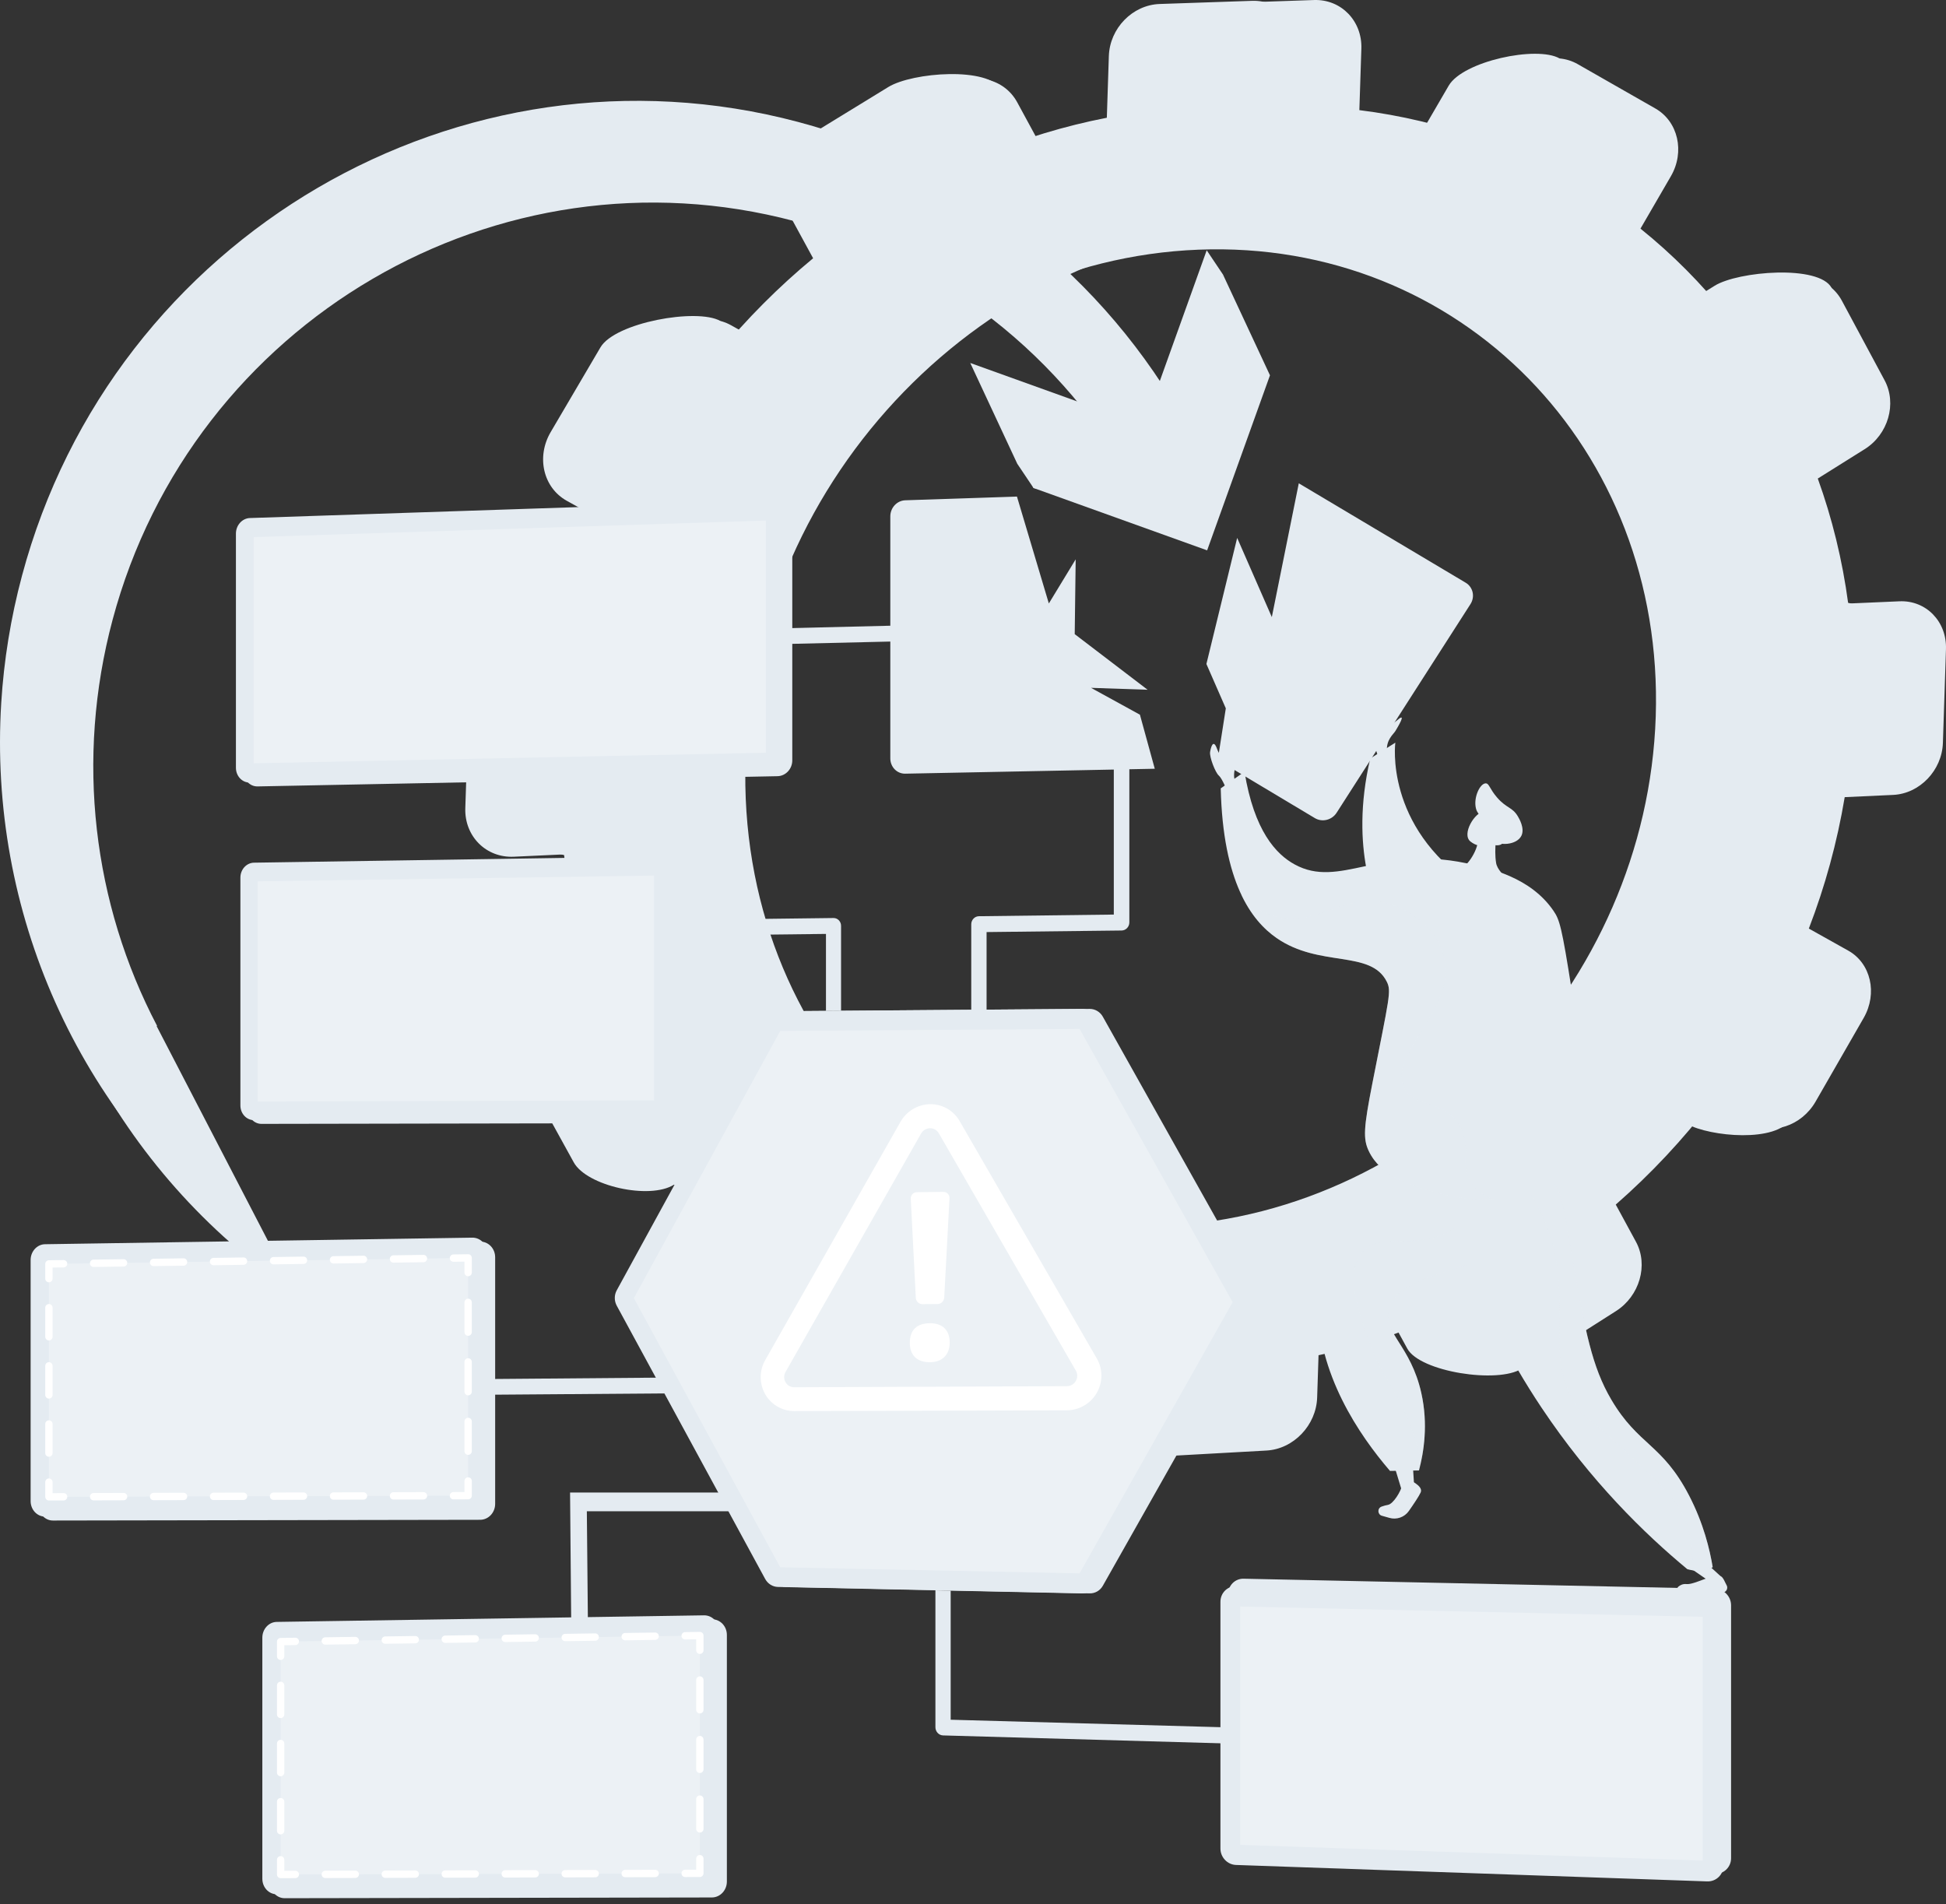 <svg width="140" height="137" viewBox="0 0 140 137" fill="none" xmlns="http://www.w3.org/2000/svg">
<rect x="0" y="0" width="140" height="137" fill="#333333" stroke="none"/>
<path d="M33.701 51.247L33.475 58.139C33.409 60.161 34.97 61.725 36.961 61.633L40.578 61.466C40.924 64.742 41.617 67.888 42.623 70.867L39.567 72.772C37.812 73.865 37.148 76.131 38.086 77.831L41.277 83.621C42.213 85.319 46.73 86.328 48.481 85.231L49.032 82.897C50.967 85.409 53.182 87.674 55.633 89.651L53.961 92.524C52.915 94.32 53.429 96.518 55.106 97.433L60.816 100.545C62.489 101.456 67.919 101.598 68.959 99.805L67.329 96.188C70.294 97.239 73.426 97.954 76.684 98.298L76.584 101.352C76.518 103.356 78.051 104.891 80.006 104.783L86.659 104.412C88.607 104.304 90.238 102.597 90.304 100.599L90.403 97.555C93.672 96.859 96.832 95.807 99.839 94.442L101.245 97.021C102.157 98.695 107.756 99.556 109.463 98.469L111.801 94.381C113.503 93.296 114.147 91.065 113.24 89.394L111.787 86.718C114.315 84.507 116.626 82.04 118.675 79.361L121.374 80.863C123.005 81.77 127.835 82.234 128.851 80.467L129.623 73.289C130.636 71.525 130.14 69.359 128.514 68.449L125.677 66.861C126.842 63.83 127.714 60.665 128.258 57.407L131.742 57.245C133.654 57.157 135.256 55.48 135.321 53.5L135.542 46.752C135.607 44.772 134.111 43.234 132.198 43.317L128.51 43.477C128.09 40.343 127.35 37.335 126.321 34.485L129.696 32.371C131.387 31.312 132.027 29.095 131.126 27.417L131.769 20.711C130.866 19.03 125.046 19.505 123.35 20.561L119.798 22.775C117.952 20.457 115.863 18.356 113.564 16.507L115.753 12.736C116.772 10.979 116.273 8.798 114.637 7.864L112.203 4.205C110.562 3.268 105.247 4.403 104.223 6.163L101.974 10.027C99.231 9.05 96.344 8.356 93.339 7.982L93.484 3.558C93.55 1.56 92.026 -0.006 90.079 0.06L83.431 0.287C81.477 0.353 79.839 2.031 79.773 4.035L79.628 8.471C76.571 9.064 73.603 9.973 70.757 11.158L72.078 6.478C71.152 4.773 65.644 5.196 63.907 6.261L57.976 9.896C56.233 10.963 55.574 13.214 56.504 14.921L58.498 18.58C56.016 20.634 53.725 22.931 51.669 25.433L51.819 23.088C50.135 22.146 44.249 23.203 43.199 24.989L39.618 31.083C38.566 32.873 39.083 35.085 40.771 36.025L44.136 37.896C42.876 40.892 41.904 44.027 41.256 47.264L37.426 47.43C35.436 47.516 33.767 49.225 33.701 51.247ZM50.636 54.623C51.275 35.124 67.251 18.709 86.216 17.962C105.066 17.221 119.75 32.257 119.118 51.542C118.486 70.828 102.771 87.231 83.914 88.186C64.943 89.146 49.996 74.122 50.636 54.623Z" fill="#E4EBF1"/>
<path d="M38.157 51.188L37.931 58.081C37.864 60.103 39.426 61.667 41.416 61.575L45.034 61.407C45.379 64.683 46.072 67.83 47.078 70.809L44.022 72.713C42.267 73.807 41.604 76.072 42.541 77.773L45.733 83.563C46.669 85.26 48.846 85.746 50.596 84.65L53.488 82.839C55.422 85.35 57.637 87.615 60.088 89.592L58.416 92.465C57.371 94.261 57.884 96.459 59.562 97.374L65.272 100.486C66.945 101.398 69.143 100.683 70.183 98.89L71.785 96.129C74.75 97.18 77.882 97.896 81.139 98.24L81.039 101.293C80.973 103.297 82.506 104.833 84.461 104.724L91.114 104.354C93.062 104.245 94.694 102.538 94.759 100.54L94.859 97.496C98.127 96.8 101.287 95.749 104.295 94.383L105.7 96.963C106.612 98.636 108.736 99.11 110.444 98.023L116.256 94.322C117.959 93.238 118.603 91.006 117.695 89.335L116.242 86.659C118.77 84.448 121.081 81.981 123.13 79.302L125.829 80.804C127.46 81.711 129.605 81.013 130.62 79.247L134.078 73.23C135.091 71.466 134.595 69.3 132.969 68.39L130.132 66.802C131.298 63.771 132.169 60.606 132.713 57.348L136.197 57.187C138.11 57.098 139.712 55.422 139.777 53.442L139.998 46.693C140.063 44.713 138.566 43.175 136.653 43.258L132.965 43.419C132.546 40.285 131.805 37.276 130.776 34.427L134.152 32.312C135.842 31.253 136.482 29.036 135.582 27.358L132.509 21.634C131.606 19.953 129.501 19.447 127.806 20.503L124.253 22.717C122.408 20.399 120.318 18.298 118.02 16.448L120.208 12.677C121.228 10.92 120.728 8.739 119.092 7.805L113.506 4.615C111.864 3.678 109.703 4.344 108.678 6.105L106.429 9.969C103.687 8.992 100.799 8.297 97.795 7.923L97.94 3.499C98.005 1.501 96.481 -0.064 94.534 0.002L87.886 0.229C85.932 0.295 84.294 1.973 84.229 3.977L84.083 8.413C81.026 9.006 78.058 9.914 75.212 11.099L73.183 7.362C72.257 5.658 70.1 5.138 68.362 6.202L62.431 9.837C60.688 10.905 60.029 13.156 60.96 14.863L62.954 18.522C60.471 20.576 58.181 22.872 56.124 25.374L52.604 23.404C50.92 22.462 48.704 23.145 47.655 24.931L44.073 31.025C43.022 32.814 43.538 35.027 45.227 35.966L48.591 37.838C47.331 40.833 46.359 43.968 45.712 47.205L41.882 47.371C39.891 47.457 38.223 49.166 38.157 51.188ZM53.638 54.63C54.305 34.303 70.959 17.192 90.728 16.414C110.377 15.641 125.685 31.314 125.026 51.418C124.367 71.522 107.985 88.621 88.329 89.616C68.553 90.617 52.972 74.956 53.638 54.63Z" fill="#E4EBF1"/>
<path d="M67.845 124.848L91.639 125.525V124.362L68.394 123.719V114.431L67.296 114.408V124.26C67.296 124.576 67.542 124.839 67.845 124.848Z" fill="#E4EBF1"/>
<path d="M69.874 72.832L70.977 72.823V67.054L80.689 66.942C80.997 66.939 81.248 66.677 81.248 66.359V55.12L80.13 55.142V65.795L70.425 65.914C70.121 65.918 69.874 66.178 69.874 66.494L69.874 72.832Z" fill="#E4EBF1"/>
<path d="M56.448 46.332L64.327 46.148V45.008L56.448 45.197V46.332Z" fill="#E4EBF1"/>
<path d="M59.422 72.724L60.508 72.716V66.606C60.508 66.291 60.265 66.04 59.965 66.043L48.782 66.181V67.31L59.422 67.187V72.724Z" fill="#E4EBF1"/>
<path d="M49.513 99.092L33.884 99.219V100.348L49.513 100.231V99.092Z" fill="#E4EBF1"/>
<path d="M42.314 118.661L42.219 108.722H55.249L55.239 107.376H41.012L41.111 118.661H42.314Z" fill="#E4EBF1"/>
<path d="M44.922 92.825L55.599 73.313C55.789 72.967 56.139 72.752 56.518 72.749L78.39 72.581C78.782 72.578 79.143 72.792 79.339 73.141L90.542 93.118C90.741 93.472 90.741 93.907 90.542 94.259L79.339 114.084C79.143 114.43 78.782 114.639 78.39 114.63L56.518 114.166C56.139 114.157 55.789 113.938 55.599 113.589L44.922 93.932C44.735 93.588 44.735 93.166 44.922 92.825Z" fill="#E4EBF1"/>
<path d="M18.53 37.544L55.937 36.297C56.523 36.278 56.999 36.762 56.999 37.378V54.703C56.999 55.319 56.523 55.828 55.937 55.84L18.53 56.576C17.975 56.587 17.524 56.11 17.524 55.51V38.663C17.524 38.063 17.974 37.562 18.53 37.544Z" fill="#E4EBF1"/>
<path d="M64.051 37.148V54.559C64.051 55.178 64.531 55.671 65.126 55.659L83.077 55.305L82.009 51.416L78.491 49.484L82.561 49.622L77.318 45.621L77.387 40.24L75.456 43.414L73.162 35.723L65.126 35.991C64.531 36.011 64.051 36.529 64.051 37.148Z" fill="#E4EBF1"/>
<path d="M89.469 113.574L123.367 114.294C124.014 114.308 124.538 114.843 124.538 115.49V133.679C124.538 134.326 124.013 134.832 123.367 134.809L89.469 133.626C88.852 133.605 88.352 133.075 88.352 132.444V114.693C88.352 114.062 88.852 113.56 89.469 113.574Z" fill="#E4EBF1"/>
<path d="M44.37 92.826L55.047 73.315C55.236 72.968 55.587 72.753 55.966 72.75L77.838 72.582C78.229 72.579 78.591 72.793 78.787 73.142L89.99 93.119C90.189 93.473 90.189 93.909 89.99 94.26L78.787 114.085C78.591 114.432 78.229 114.64 77.838 114.632L55.966 114.167C55.587 114.159 55.236 113.939 55.047 113.59L44.37 93.933C44.183 93.589 44.183 93.168 44.37 92.826Z" fill="#E4EBF1"/>
<path opacity="0.31" d="M77.666 113.188L88.678 93.681L77.666 74.024L56.132 74.168L45.603 93.388L56.133 112.752L77.666 113.188Z" fill="white"/>
<path d="M17.979 37.268L55.386 36.022C55.972 36.002 56.448 36.486 56.448 37.102V54.427C56.448 55.044 55.972 55.553 55.386 55.564L17.979 56.3C17.423 56.311 16.973 55.834 16.973 55.234V38.387C16.973 37.787 17.423 37.287 17.979 37.268Z" fill="#E4EBF1"/>
<path opacity="0.3" d="M55.097 54.152V37.449L18.252 38.64V54.913L55.097 54.152Z" fill="white"/>
<path d="M88.918 114.114L122.817 114.835C123.463 114.849 123.987 115.384 123.987 116.031V134.22C123.987 134.866 123.463 135.373 122.817 135.35L88.918 134.167C88.301 134.145 87.801 133.616 87.801 132.985V115.234C87.801 114.602 88.301 114.101 88.918 114.114Z" fill="#E4EBF1"/>
<path opacity="0.3" d="M122.498 133.851V116.316L89.221 115.576V132.722L122.498 133.851Z" fill="white"/>
<path d="M76.75 101.459L57.139 101.515C56.278 101.517 55.478 101.051 55.048 100.298C54.619 99.546 54.619 98.609 55.048 97.853L64.782 80.707C65.219 79.938 66.032 79.451 66.905 79.436C67.779 79.422 68.594 79.882 69.031 80.638L78.907 97.729C79.349 98.493 79.347 99.444 78.902 100.212C78.458 100.979 77.633 101.456 76.75 101.459ZM66.903 81.167C66.641 81.171 66.397 81.317 66.266 81.548L56.512 98.703C56.383 98.929 56.383 99.211 56.512 99.436C56.641 99.662 56.881 99.802 57.139 99.801L76.753 99.723C77.018 99.722 77.265 99.579 77.398 99.349C77.531 99.119 77.531 98.834 77.399 98.605L67.54 81.528C67.409 81.301 67.165 81.163 66.903 81.167Z" fill="white"/>
<path d="M67.95 95.551C67.702 95.311 67.351 95.192 66.897 95.195C66.427 95.198 66.069 95.319 65.824 95.557C65.578 95.795 65.455 96.144 65.455 96.606C65.454 97.051 65.579 97.395 65.83 97.638C66.081 97.881 66.436 98.001 66.894 97.999C67.342 97.997 67.692 97.87 67.944 97.618C68.196 97.367 68.322 97.023 68.323 96.589C68.323 96.137 68.199 95.792 67.95 95.551Z" fill="white"/>
<path d="M66.353 93.822L67.461 93.814C67.711 93.812 67.918 93.592 67.931 93.34L68.309 86.201C68.316 86.071 68.269 85.962 68.18 85.869C68.092 85.776 67.968 85.742 67.839 85.743L65.992 85.767C65.863 85.769 65.74 85.801 65.651 85.896C65.563 85.991 65.516 86.107 65.523 86.237L65.885 93.363C65.897 93.614 66.103 93.824 66.353 93.822Z" fill="white"/>
<path d="M18.811 62.331L47.866 61.884C48.43 61.875 48.888 62.352 48.888 62.948V79.721C48.888 80.317 48.43 80.802 47.866 80.803L18.811 80.853C18.271 80.854 17.832 80.382 17.832 79.799V63.402C17.832 62.819 18.27 62.339 18.811 62.331Z" fill="#E4EBF1"/>
<path d="M18.274 62.062L47.328 61.615C47.893 61.607 48.351 62.083 48.351 62.68V79.452C48.351 80.049 47.893 80.533 47.328 80.534L18.274 80.585C17.733 80.586 17.295 80.114 17.295 79.531V63.133C17.295 62.55 17.733 62.071 18.274 62.062Z" fill="#E4EBF1"/>
<path opacity="0.3" d="M47.051 79.162V62.992L18.54 63.403V79.24L47.051 79.162Z" fill="white"/>
<path d="M69.803 26.113L82.294 30.604L86.813 18.006L87.983 19.749L85.674 37.85L74.355 35.107L73.185 33.364L69.803 26.113Z" fill="#E4EBF1"/>
<path d="M10.1 72.078L10.132 72.062C5.53 63.282 4.245 52.893 6.93 42.845C12.671 21.366 34.678 8.502 55.988 14.167C66.558 16.978 75.3 23.822 80.601 33.437C81.342 34.781 83.027 35.26 84.366 34.507C85.704 33.755 86.189 32.056 85.448 30.713C79.413 19.766 69.462 11.976 57.429 8.776C33.169 2.326 8.116 16.971 1.581 41.423C0.77 44.456 0.278 47.515 0.089 50.561C-0.84 65.52 5.561 80.14 17.654 89.52C18.184 89.931 18.817 90.118 19.44 90.094L10.1 72.078Z" fill="#E4EBF1"/>
<path d="M70.973 27.856L83.464 32.347L87.983 19.749L91.365 27L86.844 39.593L74.355 35.107L70.973 27.856Z" fill="#E4EBF1"/>
<path d="M11.269 73.82L11.302 73.805C6.699 65.025 5.414 54.636 8.1 44.588C13.84 23.109 35.847 10.245 57.157 15.91C67.728 18.721 76.469 25.564 81.77 35.18C82.511 36.524 84.197 37.003 85.535 36.25C86.874 35.498 87.358 33.798 86.618 32.456C80.583 21.509 70.632 13.719 58.598 10.519C34.338 4.069 9.285 18.714 2.751 43.166C1.94 46.199 1.447 49.258 1.258 52.304C0.33 67.263 6.731 81.883 18.823 91.263C19.354 91.674 19.987 91.861 20.609 91.837L11.269 73.82Z" fill="#E4EBF1"/>
<path d="M101.605 104.793L101.745 107.028C101.745 107.028 101.428 107.364 100.818 107.13L100.151 104.936L101.605 104.793Z" fill="#E4EBF1"/>
<path d="M101.326 106.436C101.326 106.436 102.42 106.882 102.208 107.366C102.094 107.626 101.699 108.213 101.358 108.701C101.042 109.153 100.472 109.353 99.944 109.195C99.767 109.141 99.586 109.09 99.425 109.048C99.094 108.963 99.074 108.499 99.397 108.385C99.554 108.33 99.709 108.285 99.844 108.264C100.245 108.203 100.796 107.256 100.861 106.877C100.925 106.498 101.326 106.436 101.326 106.436Z" fill="#E4EBF1"/>
<path d="M103.956 83.348C102.344 83.904 96.384 86.157 95.056 91.325C94.985 91.601 94.803 92.368 94.795 93.621C94.761 98.838 97.794 103.252 100 105.82C100.696 105.809 101.391 105.797 102.087 105.785C102.434 104.454 102.753 102.463 102.254 100.222C101.491 96.798 99.511 95.91 99.893 94.229C100.586 91.177 107.673 91.639 108.341 88.906C108.582 87.919 108.052 86.243 103.956 83.348Z" fill="#E4EBF1"/>
<path d="M123.892 114.576L120.865 114.506C120.679 114.502 120.599 114.269 120.742 114.149C120.882 114.031 121.077 113.934 121.326 113.96C121.901 114.02 123.192 113.215 123.778 113.387C123.97 113.444 124.125 113.894 124.205 114.019C124.361 114.263 124.182 114.583 123.892 114.576Z" fill="#E4EBF1"/>
<path d="M122.532 112.251L123.778 113.387C123.778 113.387 123.343 113.712 122.708 113.573L121.435 112.696L122.532 112.251Z" fill="#E4EBF1"/>
<g opacity="0.3">
<path d="M98.609 96.806C97.773 94.549 96.77 91.767 97.915 90.187C99.074 88.588 101.612 89.937 104.158 88.649C105.103 88.171 106.074 87.316 106.881 85.768C108.311 87.244 108.505 88.234 108.341 88.906C107.673 91.639 100.586 91.177 99.893 94.229C99.511 95.91 101.49 96.798 102.253 100.222C102.682 102.149 102.506 103.889 102.228 105.186C101.98 103.982 101.595 102.717 101.005 101.44C100.092 99.462 99.489 99.184 98.609 96.806Z" fill="#E4EBF1"/>
</g>
<path d="M103.032 82.697C104.013 87.201 106.104 94.078 110.893 101.257C114.439 106.572 118.334 110.358 121.389 112.888C121.607 112.953 121.977 113.033 122.431 112.977C122.769 112.935 123.036 112.834 123.216 112.748C123.006 111.478 122.562 109.602 121.509 107.576C119.583 103.869 117.868 103.988 115.934 100.716C114.517 98.32 114.057 95.775 113.135 90.685C112.424 86.754 112.424 85.815 111.45 84.688C109.48 82.409 105.783 82.384 103.032 82.697Z" fill="#E4EBF1"/>
<g opacity="0.3">
<path d="M120.771 108.414C120.084 107.33 118.864 106.2 116.458 103.971C113.972 101.668 114.068 102.084 113.578 101.404C111.387 98.357 112.574 95.1 112.032 91.171C111.73 88.979 110.762 86.114 107.943 82.905C109.264 83.148 110.529 83.672 111.45 84.688C112.58 85.935 112.497 87.157 113.135 90.685C114.057 95.775 114.517 98.32 115.934 100.716C117.868 103.988 119.583 103.869 121.51 107.576C122.562 109.602 123.006 111.478 123.216 112.748C123.036 112.833 122.769 112.935 122.431 112.977C122.164 113.01 121.926 112.995 121.731 112.965C121.89 110.388 121.12 108.965 120.771 108.414Z" fill="#E4EBF1"/>
</g>
<path d="M100.383 53.428C100.383 53.428 99.578 59.429 105.901 63.66L99.172 65.265C99.172 65.265 97.019 61.238 98.578 54.568L100.383 53.428Z" fill="#E4EBF1"/>
<path d="M99.2 54.568C99.2 54.568 98.837 53.673 98.895 53.27C98.954 52.867 99.913 52.329 100.567 51.774C101.221 51.219 100.543 52.333 100.391 52.586C100.239 52.839 99.705 53.219 99.782 54.081L99.2 54.568Z" fill="#E4EBF1"/>
<path d="M106.728 59.136C106.398 58.486 106.261 58.489 106.18 58.146C105.995 57.363 106.473 56.369 106.878 56.355C107.139 56.346 107.16 56.752 107.713 57.384C108.39 58.159 108.801 58.057 109.199 58.73C109.292 58.887 109.711 59.596 109.454 60.124C109.124 60.799 107.827 60.905 107.284 60.385C107.027 60.138 107.135 59.938 106.728 59.136Z" fill="#E4EBF1"/>
<path d="M107.701 59.839C107.701 59.839 107.469 61.075 107.634 62.081C107.783 62.99 109.467 63.934 109.79 64.205C110.112 64.476 108.934 64.77 107.852 64.628C106.771 64.487 103.811 63.539 103.361 63.011C102.911 62.483 103.885 62.744 104.704 62.644C105.522 62.544 106.304 61.171 106.328 60.471C106.352 59.77 107.701 59.839 107.701 59.839Z" fill="#E4EBF1"/>
<path d="M107.349 60.762C107.349 60.762 106.521 61.125 105.788 60.539C105.131 60.014 106.107 58.402 106.775 58.381C106.998 58.374 107.323 58.534 107.515 58.767C107.628 58.905 107.635 58.997 107.825 59.219C108 59.423 108.077 59.442 108.103 59.541C108.137 59.665 108.079 59.873 107.63 60.23C107.854 60.188 108.047 60.247 108.122 60.378C108.134 60.399 108.158 60.464 108.151 60.531C108.124 60.774 107.806 60.887 107.349 60.762Z" fill="#E4EBF1"/>
<path d="M89.158 56.46C89.158 56.46 88.657 56.39 88.813 55.432C88.936 54.682 88.843 54.43 88.666 54.563C88.489 54.696 88.464 55.129 88.464 55.129C88.464 55.129 87.817 54.578 87.551 53.856C87.285 53.134 87.114 53.742 87.057 54.103C87 54.464 87.437 55.585 87.684 55.794C87.931 56.004 88.293 56.925 88.293 56.925L89.158 56.46Z" fill="#E4EBF1"/>
<path d="M87.822 56.716C88.392 56.317 88.963 55.917 89.533 55.518C90.227 59.783 91.804 61.457 93.143 62.189C96.375 63.956 99.259 60.808 105.445 62.093C107.149 62.446 110.12 63.106 111.768 65.534C112.201 66.172 112.355 66.656 113.074 71.234C113.993 77.087 114.026 78.109 113.896 79.369C113.659 81.675 113.515 83.073 112.452 84.31C109.628 87.595 103.626 85.901 102.874 85.678C101.484 85.267 99.323 84.627 98.465 82.79C98.061 81.926 98.104 81.135 98.725 77.975C99.954 71.714 100.111 71.309 99.768 70.623C98.61 68.309 94.94 69.633 91.839 67.481C90.026 66.224 87.983 63.482 87.822 56.716Z" fill="#E4EBF1"/>
<path opacity="0.3" d="M105.686 84.842C105.081 83.601 105.894 82.457 105.002 80.966C103.865 79.064 101.819 79.71 101.049 78.305C99.732 75.902 104.915 72.552 103.862 68.727C103.359 66.901 101.603 65.579 100.137 65.078C96.881 63.966 94.751 66.8 91.699 65.914C90.975 65.704 90.145 65.269 89.305 64.366C90.047 65.932 90.969 66.878 91.839 67.482C94.939 69.633 98.609 68.309 99.768 70.623C100.111 71.309 99.954 71.714 98.724 77.975C98.103 81.135 98.06 81.926 98.464 82.79C99.323 84.627 101.483 85.267 102.873 85.678C103.285 85.801 105.27 86.362 107.446 86.307C106.475 85.913 105.953 85.39 105.686 84.842Z" fill="#E4EBF1"/>
<path d="M86.792 47.768L88.188 50.959L87.606 54.675L94.581 58.848C95.11 59.173 95.817 59.004 96.16 58.47L105.788 43.462C106.13 42.929 105.975 42.237 105.442 41.919L93.438 34.77L91.498 44.394L89.005 38.697L86.792 47.768Z" fill="#E4EBF1"/>
<path d="M3.806 89.796L34.541 89.323C35.138 89.313 35.623 89.818 35.623 90.449V108.191C35.623 108.822 35.139 109.335 34.541 109.336L3.806 109.389C3.234 109.39 2.771 108.891 2.771 108.274V90.929C2.771 90.312 3.234 89.805 3.806 89.796Z" fill="#E4EBF1"/>
<path d="M3.238 89.511L33.973 89.038C34.57 89.029 35.055 89.533 35.055 90.164V107.907C35.055 108.538 34.57 109.051 33.973 109.052L3.238 109.105C2.666 109.106 2.203 108.607 2.203 107.99V90.644C2.203 90.028 2.666 89.52 3.238 89.511Z" fill="#E4EBF1"/>
<path opacity="0.3" d="M33.679 107.6V90.495L3.52 90.929V107.683L33.679 107.6Z" fill="white"/>
<path d="M32.623 107.868C32.477 107.868 32.359 107.75 32.358 107.604C32.358 107.458 32.476 107.34 32.622 107.339L33.415 107.337V106.544C33.415 106.398 33.533 106.279 33.679 106.279C33.825 106.279 33.944 106.398 33.944 106.544V107.6C33.944 107.746 33.826 107.864 33.68 107.865L32.623 107.867C32.623 107.868 32.623 107.868 32.623 107.868Z" fill="white"/>
<path d="M33.679 104.666C33.533 104.666 33.415 104.548 33.415 104.402V102.26C33.415 102.114 33.533 101.996 33.679 101.996C33.825 101.996 33.943 102.114 33.943 102.26V104.402C33.943 104.548 33.825 104.666 33.679 104.666ZM33.679 100.383C33.533 100.383 33.415 100.264 33.415 100.118V97.977C33.415 97.831 33.533 97.713 33.679 97.713C33.825 97.713 33.943 97.831 33.943 97.977V100.118C33.943 100.264 33.825 100.383 33.679 100.383ZM33.679 96.099C33.533 96.099 33.415 95.981 33.415 95.835V93.693C33.415 93.547 33.533 93.429 33.679 93.429C33.825 93.429 33.943 93.547 33.943 93.693V95.835C33.943 95.981 33.825 96.099 33.679 96.099Z" fill="white"/>
<path d="M33.679 91.815C33.533 91.815 33.415 91.697 33.415 91.551V90.763L32.627 90.774C32.476 90.771 32.361 90.66 32.358 90.514C32.356 90.368 32.473 90.248 32.619 90.246L33.675 90.231C33.748 90.226 33.814 90.257 33.865 90.306C33.915 90.356 33.944 90.424 33.944 90.495V91.551C33.944 91.697 33.825 91.815 33.679 91.815Z" fill="white"/>
<path d="M6.733 91.147C6.589 91.147 6.471 91.031 6.469 90.887C6.467 90.741 6.583 90.621 6.729 90.619L8.887 90.588C9.031 90.584 9.152 90.702 9.155 90.848C9.157 90.994 9.04 91.114 8.894 91.116L6.737 91.147C6.736 91.147 6.734 91.147 6.733 91.147ZM11.048 91.085C10.904 91.085 10.786 90.969 10.784 90.825C10.782 90.679 10.898 90.559 11.044 90.557L13.201 90.525C13.352 90.521 13.467 90.64 13.469 90.786C13.472 90.932 13.355 91.052 13.209 91.054L11.052 91.085C11.05 91.085 11.049 91.085 11.048 91.085ZM15.363 91.023C15.218 91.023 15.101 90.907 15.098 90.762C15.096 90.616 15.213 90.496 15.359 90.494L17.516 90.463C17.663 90.459 17.782 90.578 17.784 90.723C17.786 90.869 17.67 90.989 17.524 90.991L15.367 91.022C15.365 91.023 15.364 91.023 15.363 91.023ZM19.677 90.96C19.533 90.96 19.415 90.845 19.413 90.7C19.411 90.554 19.528 90.434 19.674 90.432L21.831 90.401C21.974 90.397 22.097 90.516 22.099 90.661C22.101 90.807 21.985 90.927 21.839 90.929L19.681 90.96C19.68 90.96 19.679 90.96 19.677 90.96ZM23.992 90.898C23.848 90.898 23.73 90.783 23.728 90.638C23.726 90.492 23.843 90.372 23.988 90.37L26.146 90.339C26.295 90.334 26.412 90.453 26.414 90.599C26.416 90.745 26.299 90.865 26.154 90.867L23.996 90.898C23.995 90.898 23.994 90.898 23.992 90.898ZM28.307 90.836C28.163 90.836 28.045 90.721 28.043 90.576C28.041 90.43 28.157 90.31 28.303 90.308L30.461 90.277C30.606 90.272 30.727 90.391 30.729 90.537C30.731 90.683 30.614 90.803 30.468 90.805L28.311 90.836C28.31 90.836 28.308 90.836 28.307 90.836Z" fill="white"/>
<path d="M3.519 92.25C3.373 92.25 3.255 92.132 3.255 91.986V90.929C3.255 90.785 3.371 90.667 3.515 90.665L4.572 90.65C4.573 90.65 4.575 90.65 4.576 90.65C4.72 90.65 4.838 90.766 4.84 90.91C4.842 91.056 4.726 91.176 4.58 91.178L3.783 91.189V91.986C3.783 92.132 3.665 92.25 3.519 92.25Z" fill="white"/>
<path d="M3.519 104.799C3.373 104.799 3.255 104.681 3.255 104.535V102.443C3.255 102.297 3.373 102.179 3.519 102.179C3.665 102.179 3.783 102.297 3.783 102.443V104.535C3.783 104.681 3.665 104.799 3.519 104.799ZM3.519 100.616C3.373 100.616 3.255 100.498 3.255 100.352V98.26C3.255 98.114 3.373 97.996 3.519 97.996C3.665 97.996 3.783 98.114 3.783 98.26V100.352C3.783 100.498 3.665 100.616 3.519 100.616ZM3.519 96.433C3.373 96.433 3.255 96.315 3.255 96.169V94.077C3.255 93.931 3.373 93.813 3.519 93.813C3.665 93.813 3.783 93.931 3.783 94.077V96.169C3.783 96.315 3.665 96.433 3.519 96.433Z" fill="white"/>
<path d="M3.519 107.947C3.449 107.947 3.382 107.919 3.333 107.87C3.283 107.82 3.255 107.753 3.255 107.683V106.626C3.255 106.48 3.373 106.362 3.519 106.362C3.665 106.362 3.783 106.48 3.783 106.626V107.418L4.575 107.416C4.575 107.416 4.575 107.416 4.576 107.416C4.721 107.416 4.84 107.533 4.84 107.679C4.84 107.825 4.722 107.944 4.576 107.944L3.52 107.947C3.52 107.947 3.519 107.947 3.519 107.947Z" fill="white"/>
<path d="M6.734 107.938C6.588 107.938 6.47 107.82 6.47 107.675C6.469 107.529 6.587 107.41 6.733 107.41L8.891 107.404C8.891 107.404 8.891 107.404 8.891 107.404C9.037 107.404 9.155 107.522 9.156 107.667C9.156 107.813 9.038 107.932 8.892 107.932L6.735 107.938C6.734 107.938 6.734 107.938 6.734 107.938ZM11.049 107.926C10.903 107.926 10.785 107.809 10.784 107.663C10.784 107.517 10.902 107.399 11.048 107.398L13.205 107.392C13.206 107.392 13.206 107.392 13.206 107.392C13.352 107.392 13.47 107.51 13.47 107.655C13.471 107.801 13.353 107.92 13.207 107.92L11.05 107.926C11.049 107.926 11.049 107.926 11.049 107.926ZM15.364 107.915C15.218 107.915 15.1 107.797 15.099 107.651C15.099 107.505 15.217 107.387 15.363 107.386L17.52 107.38C17.52 107.38 17.521 107.38 17.521 107.38C17.666 107.38 17.785 107.498 17.785 107.644C17.785 107.79 17.668 107.908 17.522 107.909L15.364 107.915C15.364 107.915 15.364 107.915 15.364 107.915ZM19.678 107.903C19.533 107.903 19.415 107.785 19.414 107.639C19.414 107.494 19.532 107.375 19.678 107.375L21.835 107.369C21.835 107.369 21.835 107.369 21.836 107.369C21.981 107.369 22.099 107.486 22.1 107.632C22.1 107.778 21.982 107.897 21.836 107.897L19.679 107.903C19.679 107.903 19.679 107.903 19.678 107.903ZM23.993 107.891C23.847 107.891 23.729 107.773 23.729 107.628C23.728 107.482 23.846 107.363 23.992 107.363L26.15 107.357C26.15 107.357 26.15 107.357 26.15 107.357C26.296 107.357 26.414 107.475 26.415 107.62C26.415 107.766 26.297 107.885 26.151 107.885L23.994 107.891C23.994 107.891 23.993 107.891 23.993 107.891ZM28.308 107.879C28.162 107.879 28.044 107.762 28.044 107.616C28.043 107.47 28.161 107.351 28.307 107.351L30.465 107.345C30.465 107.345 30.465 107.345 30.465 107.345C30.611 107.345 30.729 107.463 30.73 107.609C30.73 107.754 30.612 107.873 30.466 107.873L28.309 107.879C28.308 107.879 28.308 107.879 28.308 107.879Z" fill="white"/>
<path d="M20.476 116.966L51.211 116.493C51.808 116.483 52.293 116.988 52.293 117.619V135.361C52.293 135.992 51.808 136.505 51.211 136.506L20.476 136.559C19.904 136.56 19.441 136.061 19.441 135.444V118.099C19.441 117.482 19.904 116.974 20.476 116.966Z" fill="#E4EBF1"/>
<path d="M19.908 116.682L50.643 116.209C51.24 116.199 51.725 116.704 51.725 117.335V135.077C51.725 135.708 51.24 136.221 50.643 136.222L19.908 136.275C19.336 136.276 18.873 135.777 18.873 135.16V117.815C18.873 117.198 19.336 116.69 19.908 116.682Z" fill="#E4EBF1"/>
<path opacity="0.3" d="M50.349 134.771V117.665L20.189 118.099V134.853L50.349 134.771Z" fill="white"/>
<path d="M49.292 135.037C49.146 135.037 49.028 134.92 49.028 134.774C49.027 134.628 49.145 134.51 49.291 134.509L50.085 134.507V133.714C50.085 133.568 50.203 133.45 50.349 133.45C50.495 133.45 50.613 133.568 50.613 133.714V134.77C50.613 134.916 50.495 135.034 50.349 135.034L49.293 135.037C49.292 135.037 49.292 135.037 49.292 135.037Z" fill="white"/>
<path d="M50.349 131.836C50.203 131.836 50.085 131.718 50.085 131.572V129.431C50.085 129.285 50.203 129.166 50.349 129.166C50.495 129.166 50.613 129.285 50.613 129.431V131.572C50.613 131.718 50.495 131.836 50.349 131.836ZM50.349 127.553C50.203 127.553 50.085 127.435 50.085 127.289V125.147C50.085 125.001 50.203 124.883 50.349 124.883C50.495 124.883 50.613 125.001 50.613 125.147V127.289C50.613 127.435 50.495 127.553 50.349 127.553ZM50.349 123.269C50.203 123.269 50.085 123.151 50.085 123.005V120.863C50.085 120.718 50.203 120.599 50.349 120.599C50.495 120.599 50.613 120.718 50.613 120.863V123.005C50.613 123.151 50.495 123.269 50.349 123.269Z" fill="white"/>
<path d="M50.349 118.986C50.203 118.986 50.084 118.868 50.084 118.722V117.933L49.296 117.944C49.147 117.944 49.03 117.83 49.028 117.684C49.026 117.538 49.142 117.418 49.288 117.416L50.345 117.401C50.416 117.396 50.484 117.427 50.534 117.477C50.585 117.526 50.613 117.594 50.613 117.665V118.722C50.613 118.868 50.495 118.986 50.349 118.986Z" fill="white"/>
<path d="M23.403 118.317C23.259 118.317 23.141 118.201 23.139 118.057C23.137 117.911 23.254 117.791 23.399 117.789L25.557 117.758C25.703 117.757 25.823 117.872 25.825 118.018C25.827 118.164 25.71 118.284 25.565 118.286L23.407 118.317C23.406 118.317 23.405 118.317 23.403 118.317ZM27.718 118.255C27.574 118.255 27.456 118.139 27.454 117.995C27.452 117.849 27.569 117.729 27.714 117.727L29.872 117.696C30.014 117.694 30.138 117.81 30.14 117.956C30.142 118.102 30.025 118.222 29.88 118.224L27.722 118.255C27.721 118.255 27.72 118.255 27.718 118.255ZM32.033 118.193C31.889 118.193 31.771 118.077 31.769 117.932C31.767 117.786 31.883 117.666 32.029 117.664L34.187 117.633C34.335 117.632 34.453 117.748 34.455 117.893C34.457 118.039 34.34 118.159 34.194 118.161L32.037 118.193C32.036 118.193 32.034 118.193 32.033 118.193ZM36.348 118.131C36.204 118.131 36.086 118.015 36.084 117.87C36.082 117.724 36.198 117.604 36.344 117.602L38.502 117.571C38.646 117.57 38.767 117.686 38.769 117.831C38.772 117.977 38.655 118.097 38.509 118.099L36.352 118.131C36.35 118.131 36.349 118.131 36.348 118.131ZM40.663 118.068C40.519 118.068 40.401 117.953 40.399 117.808C40.396 117.662 40.513 117.542 40.659 117.54L42.816 117.509C42.967 117.507 43.082 117.623 43.084 117.769C43.086 117.915 42.97 118.035 42.824 118.037L40.666 118.068C40.665 118.068 40.664 118.068 40.663 118.068ZM44.977 118.006C44.833 118.006 44.715 117.891 44.713 117.746C44.711 117.6 44.828 117.48 44.974 117.478L47.131 117.447C47.278 117.445 47.397 117.561 47.399 117.707C47.401 117.853 47.285 117.973 47.139 117.975L44.981 118.006C44.98 118.006 44.979 118.006 44.977 118.006Z" fill="white"/>
<path d="M20.19 119.42C20.044 119.42 19.926 119.302 19.926 119.156V118.099C19.926 117.955 20.042 117.837 20.186 117.835L21.243 117.82C21.393 117.819 21.509 117.934 21.511 118.08C21.513 118.226 21.396 118.346 21.25 118.348L20.454 118.36V119.156C20.454 119.302 20.336 119.42 20.19 119.42Z" fill="white"/>
<path d="M20.19 131.969C20.044 131.969 19.926 131.851 19.926 131.705V129.613C19.926 129.468 20.044 129.349 20.19 129.349C20.336 129.349 20.454 129.468 20.454 129.613V131.705C20.454 131.851 20.336 131.969 20.19 131.969ZM20.19 127.786C20.044 127.786 19.926 127.668 19.926 127.522V125.43C19.926 125.284 20.044 125.166 20.19 125.166C20.336 125.166 20.454 125.284 20.454 125.43V127.522C20.454 127.668 20.336 127.786 20.19 127.786ZM20.19 123.603C20.044 123.603 19.926 123.485 19.926 123.339V121.247C19.926 121.102 20.044 120.983 20.19 120.983C20.336 120.983 20.454 121.102 20.454 121.247V123.339C20.454 123.485 20.336 123.603 20.19 123.603Z" fill="white"/>
<path d="M20.19 135.117C20.12 135.117 20.053 135.09 20.003 135.04C19.954 134.991 19.926 134.923 19.926 134.853V133.796C19.926 133.651 20.044 133.532 20.19 133.532C20.336 133.532 20.454 133.651 20.454 133.796V134.588L21.246 134.586C21.246 134.586 21.247 134.586 21.247 134.586C21.392 134.586 21.511 134.704 21.511 134.849C21.511 134.995 21.393 135.114 21.247 135.114L20.191 135.117C20.191 135.117 20.19 135.117 20.19 135.117Z" fill="white"/>
<path d="M23.403 135.108C23.258 135.108 23.14 134.991 23.139 134.845C23.139 134.699 23.257 134.581 23.403 134.58L25.56 134.574C25.56 134.574 25.561 134.574 25.561 134.574C25.706 134.574 25.825 134.692 25.825 134.838C25.825 134.984 25.707 135.102 25.561 135.103L23.404 135.109C23.404 135.108 23.404 135.108 23.403 135.108ZM27.718 135.097C27.573 135.097 27.454 134.979 27.454 134.833C27.454 134.687 27.572 134.569 27.717 134.568L29.875 134.562C29.875 134.562 29.875 134.562 29.875 134.562C30.021 134.562 30.139 134.68 30.14 134.826C30.14 134.972 30.022 135.09 29.876 135.091L27.719 135.097C27.719 135.097 27.718 135.097 27.718 135.097ZM32.033 135.085C31.887 135.085 31.769 134.967 31.769 134.821C31.768 134.676 31.886 134.557 32.032 134.557L34.19 134.551C34.19 134.551 34.19 134.551 34.19 134.551C34.336 134.551 34.454 134.668 34.455 134.814C34.455 134.96 34.337 135.079 34.191 135.079L32.034 135.085C32.033 135.085 32.033 135.085 32.033 135.085ZM36.348 135.073C36.202 135.073 36.084 134.955 36.084 134.81C36.083 134.664 36.201 134.545 36.347 134.545L38.504 134.539C38.505 134.539 38.505 134.539 38.505 134.539C38.651 134.539 38.769 134.657 38.769 134.802C38.77 134.948 38.652 135.067 38.506 135.067L36.349 135.073C36.348 135.073 36.348 135.073 36.348 135.073ZM40.662 135.061C40.517 135.061 40.399 134.944 40.398 134.798C40.398 134.652 40.516 134.533 40.662 134.533L42.819 134.527C42.819 134.527 42.82 134.527 42.82 134.527C42.965 134.527 43.084 134.645 43.084 134.791C43.084 134.936 42.967 135.055 42.821 135.055L40.663 135.061C40.663 135.061 40.663 135.061 40.662 135.061ZM44.977 135.049C44.832 135.049 44.714 134.932 44.713 134.786C44.713 134.64 44.831 134.522 44.977 134.521L47.134 134.515C47.134 134.515 47.135 134.515 47.135 134.515C47.28 134.515 47.398 134.633 47.399 134.779C47.399 134.925 47.281 135.043 47.135 135.044L44.978 135.049C44.978 135.049 44.977 135.049 44.977 135.049Z" fill="white"/>
</svg>
